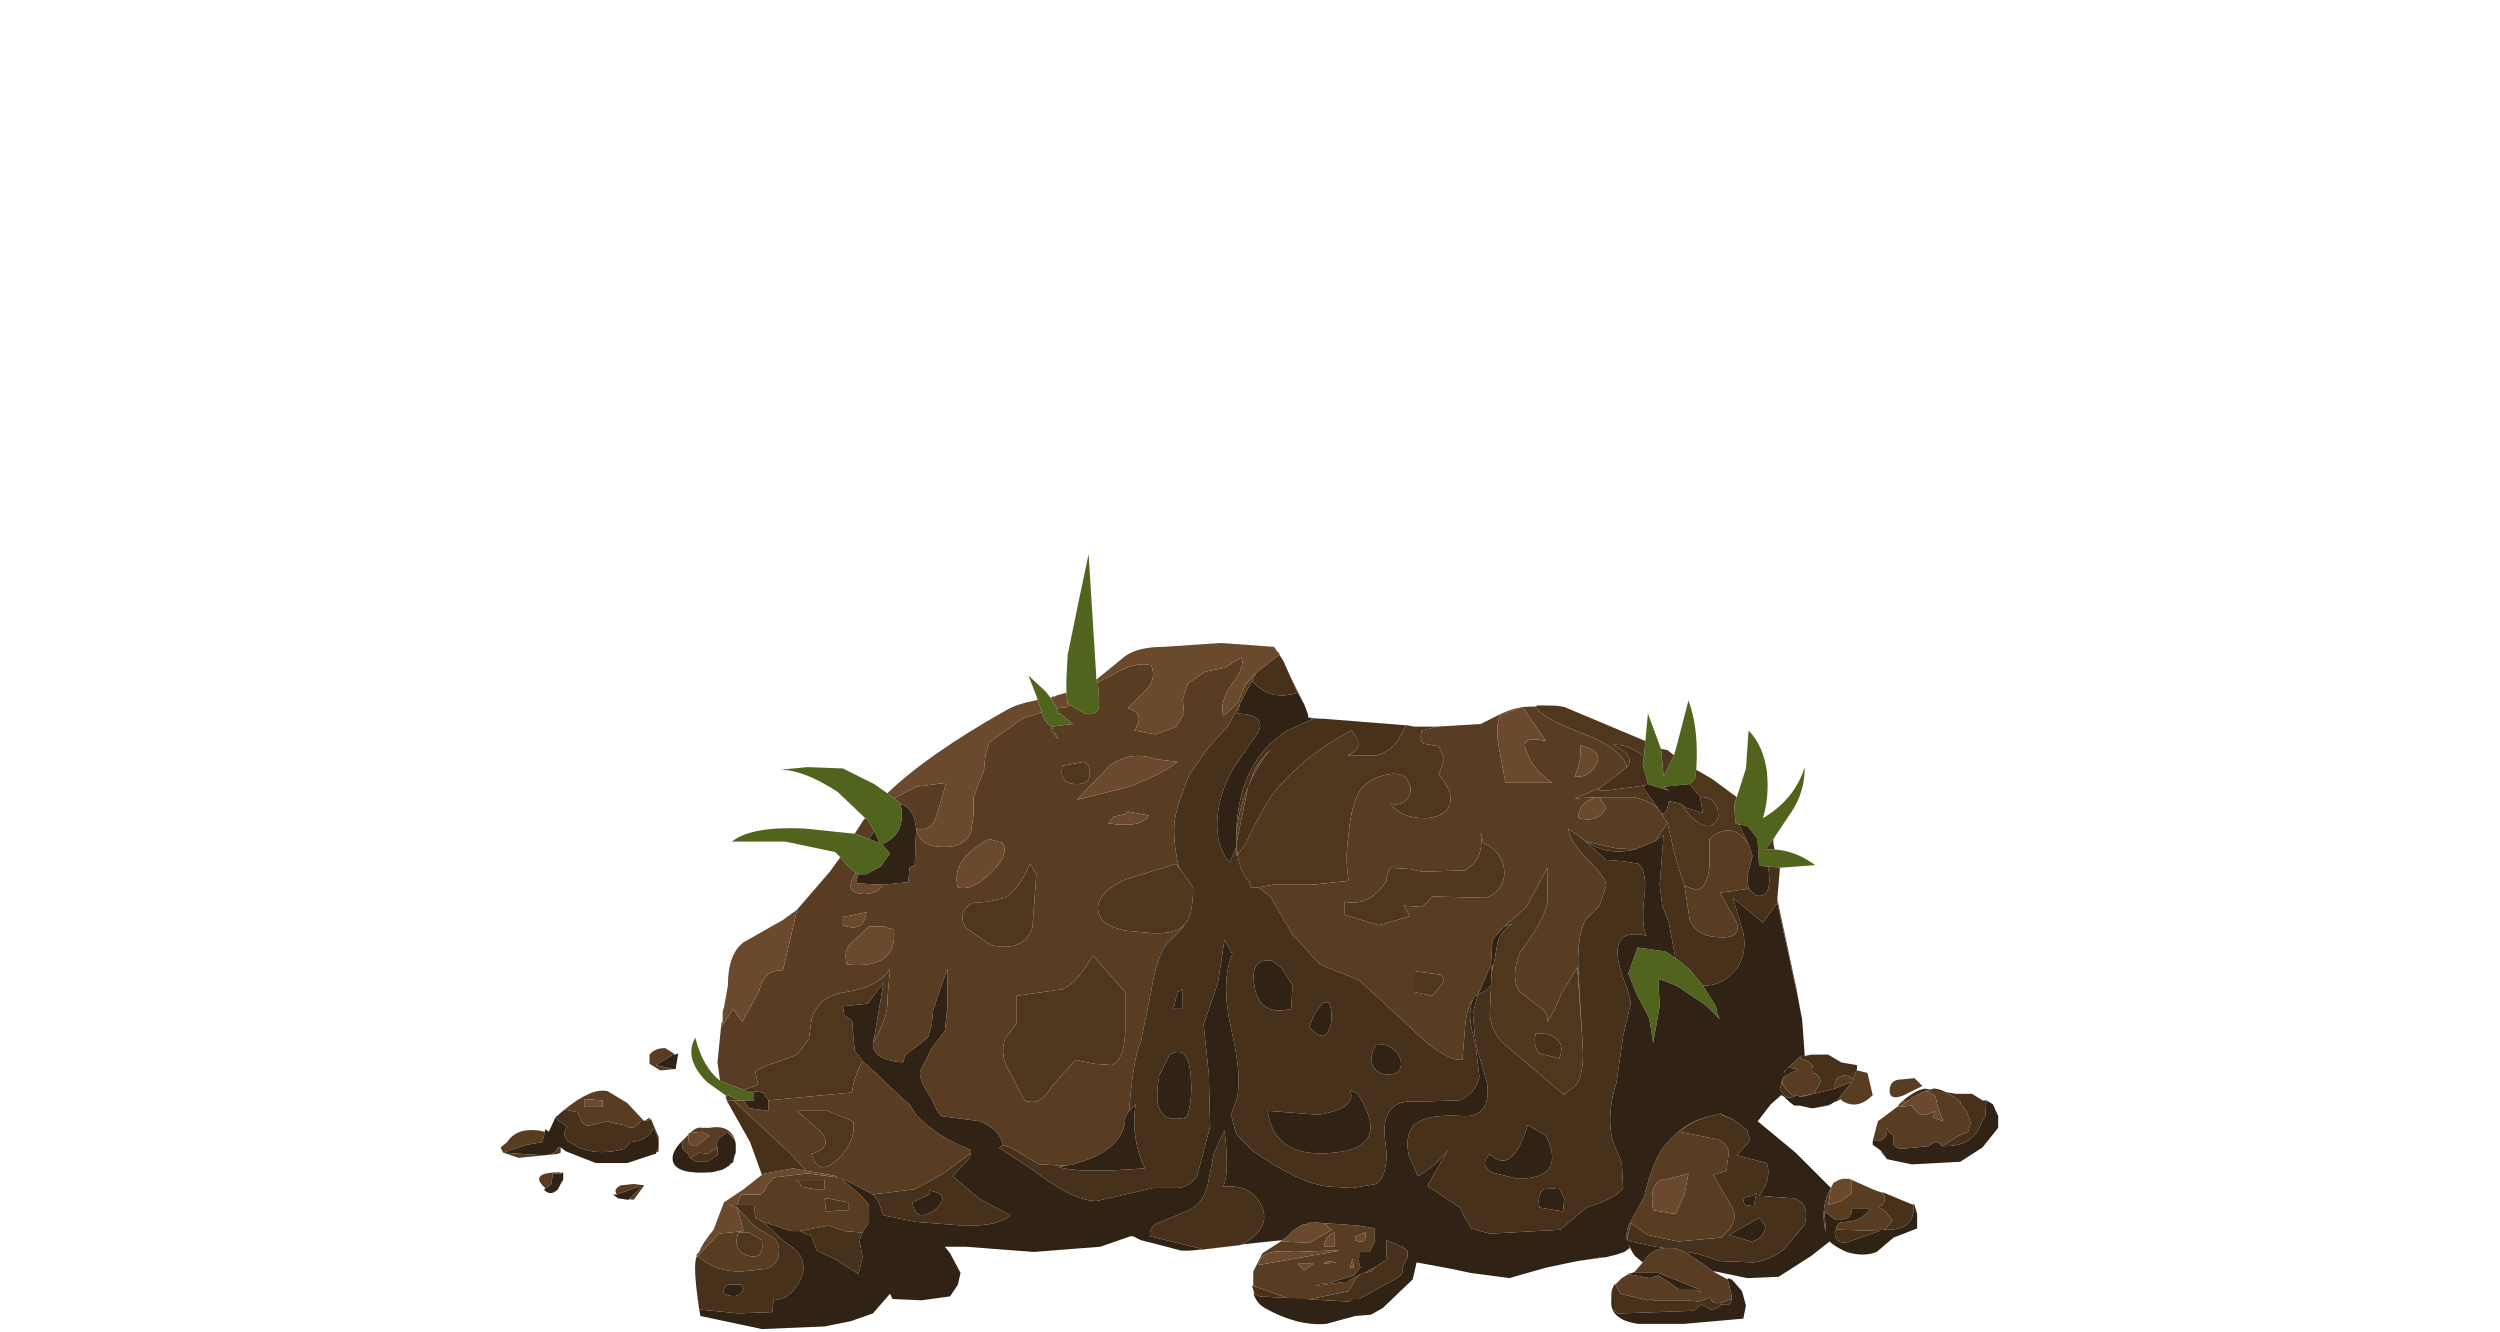 <?xml version="1.0" encoding="UTF-8" standalone="no"?>
<svg xmlns:xlink="http://www.w3.org/1999/xlink" height="50.95px" width="95.65px" xmlns="http://www.w3.org/2000/svg">
  <g transform="matrix(1.0, 0.0, 0.0, 1.0, 0.0, 0.0)">
    <use height="29.75" transform="matrix(1.0, 0.0, 0.0, 1.0, 19.15, 21.2)" width="57.3" xlink:href="#shape0"/>
  </g>
  <defs>
    <g id="shape0" transform="matrix(1.0, 0.0, 0.0, 1.0, -19.15, -21.2)">
      <path d="M40.8 26.5 L40.8 26.0 40.85 25.05 41.25 23.1 41.65 21.2 41.95 26.0 42.0 26.1 42.05 26.7 42.05 27.05 Q41.95 27.4 41.5 27.3 L40.9 26.95 40.85 26.9 40.8 26.5 M62.95 28.35 L63.05 27.3 63.55 28.65 63.65 29.7 64.05 28.9 64.2 28.35 64.6 26.8 Q65.0 27.85 64.9 29.45 L64.85 29.8 64.65 30.0 63.65 30.1 63.85 30.25 63.05 30.0 63.05 29.95 62.85 29.25 62.9 28.95 62.95 28.35 M66.45 30.5 L66.8 29.4 66.9 27.95 Q67.45 28.5 67.6 29.5 67.7 30.5 67.45 31.3 68.65 30.6 69.05 29.35 69.05 30.3 68.55 31.05 L67.85 32.1 67.55 32.5 67.9 32.5 Q68.7 32.55 69.45 33.1 L68.1 33.2 67.65 33.15 67.5 33.15 67.3 33.1 67.25 32.25 67.25 32.15 67.25 32.1 66.9 31.65 66.85 31.6 66.55 31.55 66.4 31.5 66.35 30.75 66.45 30.5 M27.75 41.9 L27.05 41.4 Q26.15 40.5 26.6 39.7 26.9 40.85 27.55 41.35 L28.45 41.7 28.85 41.7 28.85 42.1 28.45 42.1 28.3 42.1 27.85 41.9 27.75 41.9 M32.15 32.8 L31.95 32.6 30.05 32.2 28.0 32.2 Q28.75 31.6 30.8 31.7 L32.7 31.9 33.25 32.1 33.65 32.25 33.45 31.8 33.15 31.3 33.1 31.3 32.05 30.3 Q30.75 29.45 29.85 29.45 L30.9 29.35 32.25 29.4 33.45 30.0 33.95 30.35 34.2 30.55 34.4 30.7 34.45 30.75 Q34.7 31.9 33.75 32.3 L34.05 32.65 33.7 33.15 33.15 33.45 32.85 33.45 32.75 33.4 32.45 33.15 32.15 32.8 M39.7 26.75 L39.35 25.85 40.0 26.45 40.2 26.7 40.45 27.1 40.45 27.3 40.55 27.3 41.05 27.7 40.25 27.8 Q40.0 27.7 39.85 27.25 L39.85 27.2 39.7 26.75 M64.1 36.65 L64.65 37.1 65.15 37.7 65.65 38.5 65.7 38.75 65.8 39.0 65.65 38.85 65.25 38.45 64.35 37.85 Q64.2 37.7 63.45 37.45 L63.45 37.5 63.5 38.5 63.25 39.9 63.1 38.95 62.65 38.1 62.6 38.0 62.3 37.25 62.65 36.25 63.7 36.4 63.8 36.45 64.1 36.65" fill="#50641d" fill-rule="evenodd" stroke="none"/>
      <path d="M53.8 27.75 L53.85 27.75 54.1 27.8 54.65 27.8 55.0 27.8 54.4 27.95 Q54.3 28.3 54.45 28.45 L55.05 28.55 55.25 29.0 55.05 29.65 55.25 29.9 55.45 30.25 Q55.7 31.15 54.65 31.3 53.65 31.35 53.2 30.75 53.6 30.85 53.85 30.55 54.1 30.25 53.85 29.85 53.65 29.5 53.0 29.65 52.4 29.8 52.1 30.15 51.7 30.7 51.6 31.9 51.45 32.85 51.6 33.7 L50.2 33.85 48.7 33.85 48.15 33.95 47.85 33.95 47.8 33.75 Q47.45 33.35 47.35 32.7 L47.65 32.3 Q48.5 30.45 49.15 29.85 50.25 28.7 51.7 27.95 52.3 28.6 51.55 28.9 L52.65 28.9 Q53.15 28.8 53.5 28.3 L53.8 27.75 M59.4 27.0 L59.55 27.0 59.85 27.05 62.95 28.35 62.9 28.95 62.85 28.9 Q62.25 28.45 61.7 28.5 62.6 28.9 62.25 29.35 62.05 28.65 60.65 28.1 59.05 27.5 58.75 27.05 L58.8 27.0 59.4 27.0 M63.55 28.65 L63.8 28.7 64.05 28.9 63.65 29.7 63.55 28.65 M64.9 29.45 L65.5 29.8 66.45 30.5 66.35 30.75 66.4 31.5 66.55 31.55 66.75 32.0 66.9 32.3 Q66.25 31.35 65.4 32.1 L65.4 33.2 Q65.3 34.0 64.9 34.05 L64.45 33.9 64.1 32.8 63.8 31.5 63.55 31.1 Q63.75 31.25 63.85 30.65 L64.3 30.75 64.65 31.2 Q65.1 31.65 65.4 31.6 65.85 31.45 65.7 30.9 65.5 30.45 65.05 30.5 L64.65 30.0 64.85 29.8 64.9 29.45 M27.8 42.1 L27.8 42.05 27.75 41.95 27.8 41.95 27.85 41.9 28.3 42.1 28.05 42.1 27.8 42.1 M53.2 33.2 L53.95 33.25 54.4 33.35 54.45 33.35 56.05 33.3 Q56.8 32.9 56.65 31.85 L56.75 32.25 Q57.5 32.6 57.55 33.3 57.6 34.05 56.85 34.35 L54.8 34.3 54.4 34.7 53.7 34.65 53.95 35.05 52.75 35.4 51.45 35.0 51.45 34.5 Q52.4 34.7 53.05 33.7 53.05 33.4 53.2 33.2 M33.4 39.9 L33.45 39.7 33.8 37.6 33.2 38.4 32.25 38.5 32.3 38.85 32.6 39.05 32.7 40.2 33.0 40.6 Q32.65 41.25 32.6 41.8 L29.4 42.1 29.2 41.8 28.45 41.7 29.0 41.5 28.9 41.0 Q29.15 40.8 29.7 40.65 L30.5 40.35 30.95 39.75 31.05 39.0 Q31.3 38.1 32.4 37.95 33.65 37.75 34.05 37.05 L33.95 38.25 Q34.0 38.9 33.4 39.9 M60.55 39.95 Q60.65 41.45 60.05 41.7 L59.85 41.9 57.5 39.9 Q57.05 39.45 57.0 38.8 L57.05 37.7 57.05 37.5 57.1 37.05 57.15 36.9 57.3 36.05 Q57.4 35.65 57.85 35.35 L57.55 35.45 58.4 34.7 59.2 33.2 59.2 34.55 Q59.05 35.25 58.15 36.45 57.8 37.3 58.1 37.9 L58.8 38.45 Q59.25 38.7 59.2 39.1 L59.5 38.6 59.75 38.0 60.35 37.0 60.55 39.95 M45.15 33.25 L45.65 33.95 Q45.65 35.05 45.3 35.4 44.95 35.75 44.05 35.7 L43.0 35.6 Q42.25 35.4 42.1 35.1 41.7 34.3 43.05 33.65 L45.0 33.05 45.15 33.25 M41.2 30.0 Q40.5 30.0 40.65 29.3 L41.45 29.15 41.65 29.3 Q41.85 30.0 41.2 30.0 M43.05 37.95 L43.05 39.5 Q43.0 40.55 42.55 40.75 L41.85 40.7 41.15 40.55 40.25 41.55 Q39.8 42.35 39.2 42.1 L38.6 40.95 Q38.25 40.4 38.45 39.75 L38.9 39.15 38.9 38.1 40.65 37.85 Q41.25 37.6 41.8 36.55 L43.05 37.95 M59.6 39.8 Q59.35 39.5 58.85 39.55 L58.75 39.55 Q58.65 40.05 58.9 40.3 L59.65 40.5 Q59.85 40.05 59.6 39.8 M54.8 38.1 L54.1 37.95 54.1 37.15 55.15 37.3 55.25 37.55 54.8 38.1 M61.2 30.15 L61.15 30.25 61.45 30.25 62.95 30.05 62.85 30.1 63.45 30.95 Q63.05 30.6 62.5 30.5 L61.2 30.5 61.05 30.5 60.25 30.55 61.2 30.15 M40.25 27.8 L40.25 27.85 40.5 28.3 40.2 27.95 40.25 27.8 M39.4 33.05 L39.65 33.45 39.5 35.5 Q39.15 36.45 37.9 36.15 L36.95 35.5 Q36.6 34.9 37.2 34.55 L37.8 34.5 38.45 34.35 Q39.05 33.95 39.4 33.05 M28.25 47.15 L28.65 47.15 29.15 47.45 Q29.25 48.2 28.65 48.05 28.0 47.9 28.25 47.15 M30.5 42.5 L31.65 42.5 32.65 42.9 Q32.75 43.7 32.05 44.35 31.3 45.05 31.05 44.15 31.9 43.9 31.4 43.3 L30.5 42.5 M31.6 46.35 L31.55 45.85 31.65 45.85 32.45 46.0 32.45 46.3 31.6 46.35 M31.15 45.5 L30.65 45.4 30.6 45.25 30.45 45.15 31.55 45.15 31.55 45.5 31.15 45.5" fill="#4f371e" fill-rule="evenodd" stroke="none"/>
      <path d="M48.95 25.05 L49.9 26.95 49.65 26.5 49.1 25.3 48.95 25.05 M50.05 27.45 L50.55 27.5 50.25 27.5 50.05 27.45 M55.0 27.8 L56.65 27.7 57.25 27.4 Q57.7 27.15 58.25 27.05 L59.4 27.0 58.8 27.0 58.75 27.05 Q59.05 27.5 60.65 28.1 62.05 28.65 62.25 29.35 L61.2 30.15 60.25 30.55 61.05 30.5 Q60.35 30.75 60.4 31.3 61.15 31.5 61.45 30.9 L61.2 30.5 62.5 30.5 Q63.05 30.6 63.45 30.95 L63.55 31.1 63.8 31.5 63.3 32.2 62.55 32.5 61.8 32.45 60.7 32.2 60.45 32.0 60.55 32.1 60.0 31.7 Q60.05 32.15 60.75 32.9 61.45 33.55 61.45 33.9 L61.2 34.65 60.65 35.2 Q60.3 35.95 60.4 37.35 L60.55 39.95 60.35 37.0 59.75 38.0 59.5 38.6 59.2 39.1 Q59.25 38.7 58.8 38.45 L58.1 37.9 Q57.8 37.3 58.15 36.45 59.05 35.25 59.2 34.55 L59.2 33.2 58.4 34.7 57.55 35.45 57.1 35.95 57.05 36.8 57.05 36.9 56.55 38.05 56.4 38.15 56.35 38.25 56.3 38.3 Q56.1 38.65 56.05 39.35 L55.95 40.55 Q55.25 40.6 53.95 39.3 L52.0 37.5 50.5 36.9 49.45 35.75 48.6 34.3 48.15 33.95 48.7 33.85 50.2 33.85 51.6 33.7 Q51.45 32.85 51.6 31.9 51.7 30.7 52.1 30.15 52.4 29.8 53.0 29.65 53.65 29.5 53.85 29.85 54.1 30.25 53.85 30.55 53.6 30.85 53.2 30.75 53.65 31.35 54.65 31.3 55.7 31.15 55.45 30.25 L55.25 29.9 55.05 29.65 55.25 29.0 55.05 28.55 54.45 28.45 Q54.3 28.3 54.4 27.95 L55.0 27.8 M68.0 34.4 L68.75 37.9 68.9 38.75 68.75 38.0 68.0 34.55 68.0 34.4 M71.05 40.9 L71.05 40.95 71.45 41.05 71.65 41.9 Q71.05 42.5 70.45 42.1 L70.45 42.05 70.25 42.15 70.85 41.4 70.2 41.65 70.2 41.5 Q70.25 41.15 70.6 41.15 70.75 41.15 70.9 41.3 L71.05 40.9 M70.25 45.2 L70.45 45.1 70.55 45.1 70.35 45.15 70.25 45.2 M70.75 45.1 L71.65 45.5 72.05 45.65 Q72.25 46.0 71.85 46.2 L72.1 46.3 72.4 46.7 72.1 47.05 72.05 47.05 72.0 47.0 71.9 47.1 70.4 47.05 70.25 47.05 Q70.25 46.75 70.6 46.75 71.2 46.75 71.55 46.25 L70.85 46.25 Q70.85 46.65 70.45 46.65 L70.2 46.65 69.8 46.35 69.85 46.95 69.8 46.9 Q69.7 46.2 69.95 45.65 L70.05 45.45 69.95 46.1 70.45 45.95 70.85 45.65 70.85 45.2 70.75 45.1 M65.55 48.65 L66.1 48.95 66.25 49.55 66.25 49.7 65.8 49.85 Q65.5 49.9 65.45 49.65 L65.4 49.65 65.0 49.8 64.55 49.75 63.25 49.75 63.2 49.7 63.05 49.75 62.0 49.5 61.8 49.15 62.05 48.9 62.3 48.75 63.1 48.9 63.45 48.8 63.75 49.0 63.85 49.05 64.25 49.35 64.8 49.35 Q65.05 49.35 65.05 49.5 L65.05 49.35 63.45 48.7 62.45 48.7 62.55 48.65 62.85 48.3 63.05 48.05 Q63.3 47.8 63.7 47.75 L64.05 47.75 64.45 47.9 65.15 48.35 65.55 48.65 M62.4 47.8 L62.35 47.75 62.3 47.6 62.4 47.8 M61.45 48.1 L60.35 48.25 61.3 48.1 61.45 48.1 M47.95 49.2 L47.95 48.65 48.3 47.95 49.0 47.5 49.05 47.45 49.2 47.35 49.05 47.5 50.1 47.55 50.95 47.05 50.65 46.8 51.45 46.85 52.05 46.9 52.6 47.0 52.6 47.5 52.4 47.9 52.0 47.9 52.0 48.1 51.95 48.15 52.05 48.5 51.8 48.8 50.8 49.1 50.6 49.1 50.3 49.2 51.4 49.05 51.55 49.05 51.6 49.0 52.05 48.75 51.85 48.95 51.6 49.4 49.65 49.8 47.95 49.2 M47.35 47.65 L45.5 47.85 46.05 47.8 47.35 47.65 M26.65 48.1 L26.65 48.05 26.7 48.05 27.5 47.2 28.45 47.1 28.2 46.2 27.9 46.1 28.2 46.1 28.35 45.7 29.1 45.7 29.25 45.55 29.35 45.35 29.6 45.05 30.85 44.9 30.95 44.9 32.05 45.05 32.0 45.0 31.45 44.9 30.85 44.8 30.2 44.1 28.05 42.1 28.3 42.1 28.45 42.1 28.65 42.4 29.4 42.5 29.4 42.1 32.6 41.8 Q32.65 41.25 33.0 40.6 L33.45 41.0 34.5 42.0 34.8 42.25 35.05 42.65 Q35.85 43.5 37.15 44.0 L37.15 44.1 36.1 44.9 35.0 45.5 33.4 45.7 32.25 45.1 32.2 45.1 32.25 45.15 32.9 45.7 33.25 46.1 33.25 46.25 33.25 46.75 33.0 47.15 32.9 47.15 32.3 47.1 31.75 46.9 31.65 46.9 30.6 47.1 30.25 47.1 29.2 46.75 28.9 46.6 28.85 46.1 28.2 46.1 28.2 46.2 28.85 46.9 29.5 47.3 Q29.85 47.5 29.8 47.95 29.75 48.4 29.3 48.55 L28.35 48.65 Q27.3 48.65 26.7 48.05 L26.65 48.1 M27.8 41.95 L27.75 41.9 27.85 41.9 27.8 41.95 M27.55 41.35 L27.45 40.65 27.6 39.15 27.65 39.05 27.6 39.3 28.05 38.6 28.4 39.1 29.05 37.9 Q29.25 37.05 29.95 37.15 L30.5 34.8 31.75 33.35 32.15 32.8 32.45 33.15 32.75 33.4 Q32.25 34.1 32.95 34.2 33.5 34.25 33.8 33.85 L34.75 33.75 34.8 33.2 35.0 33.1 35.05 31.7 Q35.2 32.4 36.05 32.4 36.85 32.45 37.15 31.85 L37.25 31.15 37.25 30.5 37.65 29.45 37.7 28.9 37.85 28.4 39.1 27.5 39.85 27.25 Q40.0 27.7 40.25 27.8 L41.05 27.7 40.55 27.3 40.45 27.3 40.45 27.1 40.85 27.05 40.9 26.95 41.5 27.3 Q41.95 27.4 42.05 27.05 L42.05 26.7 42.0 26.1 42.6 25.8 Q43.4 25.3 44.05 25.45 44.25 26.0 43.85 26.4 L43.15 27.1 Q43.85 27.3 43.4 27.95 L44.2 28.1 45.0 27.8 45.3 27.3 45.25 26.75 45.45 26.15 46.1 25.7 46.85 25.55 47.5 25.15 Q47.65 25.5 47.15 26.15 46.65 26.85 46.8 27.4 L47.35 26.9 47.65 26.2 48.05 25.75 47.9 26.05 47.45 26.9 47.0 27.75 46.2 28.65 45.5 29.65 Q45.05 30.75 44.95 31.35 44.85 32.1 45.1 33.15 L45.15 33.25 45.0 33.05 43.05 33.65 Q41.7 34.3 42.1 35.1 42.25 35.4 43.0 35.6 L44.05 35.7 Q44.95 35.75 45.3 35.4 L45.3 35.45 44.65 36.1 Q44.25 36.6 44.05 37.9 L43.65 39.85 Q43.35 40.5 43.2 42.5 L43.05 42.75 Q43.05 44.0 41.05 44.55 L40.8 44.6 39.75 44.55 39.25 44.25 38.65 43.9 38.35 43.8 Q38.3 43.25 37.5 42.9 L36.75 42.8 36.0 42.7 35.8 42.4 35.65 42.05 Q35.15 41.3 35.2 41.0 L35.65 40.1 36.15 39.45 36.25 38.5 36.25 37.05 35.7 38.65 35.65 39.2 35.5 39.7 35.05 40.05 34.65 40.35 34.55 40.65 Q33.35 40.55 33.4 39.9 34.0 38.9 33.95 38.25 L34.05 37.05 Q33.65 37.75 32.4 37.95 31.3 38.1 31.05 39.0 L30.95 39.75 30.5 40.35 29.7 40.65 Q29.15 40.8 28.9 41.0 L29.0 41.5 28.45 41.7 27.55 41.35 M32.7 31.9 L33.05 31.35 33.15 31.3 33.45 31.8 33.25 32.1 32.7 31.9 M40.2 26.7 L40.25 26.65 40.35 26.65 40.2 26.7 M57.6 29.95 L59.4 29.95 Q58.7 29.5 58.45 28.85 58.05 28.1 59.15 28.35 L58.25 27.05 57.4 27.35 Q57.2 27.8 57.35 28.6 L57.6 29.95 M60.25 29.7 Q60.7 29.8 61.05 29.3 61.3 28.85 60.85 28.65 L60.45 28.5 Q60.55 29.0 60.25 29.7 M53.2 33.2 Q53.05 33.4 53.05 33.7 52.4 34.7 51.45 34.5 L51.45 35.0 52.75 35.4 53.95 35.05 53.7 34.65 54.4 34.7 54.8 34.3 56.85 34.35 Q57.6 34.05 57.55 33.3 57.5 32.6 56.75 32.25 L56.65 31.85 Q56.8 32.9 56.05 33.3 L54.45 33.35 54.4 33.35 53.95 33.25 53.2 33.2 M32.9 47.5 L32.9 47.55 32.85 47.55 32.9 47.5 M47.35 32.7 L47.3 32.75 47.3 32.4 47.3 32.3 47.3 31.95 Q47.35 31.1 47.75 30.1 L48.0 29.45 Q48.25 29.0 48.65 28.65 48.2 29.1 47.75 30.1 L47.3 32.3 47.35 32.7 M57.05 37.5 L57.05 37.05 57.1 36.9 57.1 37.05 57.05 37.5 M41.2 30.0 Q41.85 30.0 41.65 29.3 L41.45 29.15 40.65 29.3 Q40.5 30.0 41.2 30.0 M41.2 30.6 L43.2 30.1 Q44.5 29.6 45.05 29.15 L44.25 29.05 Q43.25 28.7 42.45 29.3 L41.2 30.6 M43.15 31.05 L43.05 31.15 42.6 31.25 42.4 31.5 Q43.65 31.7 43.95 31.2 L43.15 31.05 M43.05 37.95 L41.8 36.55 Q41.25 37.6 40.65 37.85 L38.9 38.1 38.9 39.15 38.45 39.75 Q38.25 40.4 38.6 40.95 L39.2 42.1 Q39.8 42.35 40.25 41.55 L41.15 40.55 41.85 40.7 42.55 40.75 Q43.0 40.55 43.05 39.5 L43.05 37.95 M52.2 48.7 L52.65 48.45 52.45 48.65 52.2 48.7 M49.65 48.35 L49.9 48.6 50.25 48.35 49.65 48.35 M49.85 48.1 L51.25 47.85 50.85 47.85 49.55 47.9 Q48.2 47.75 48.15 48.4 L49.85 48.1 M54.8 38.1 L55.25 37.55 55.15 37.3 54.1 37.15 54.1 37.95 54.8 38.1 M51.05 47.3 L51.05 47.15 Q50.7 47.3 50.65 47.7 L51.05 47.7 51.05 47.3 M51.85 47.45 Q52.3 47.65 52.25 47.15 L51.85 47.3 51.85 47.45 M51.75 48.15 L51.65 48.5 51.8 48.5 51.75 48.15 M50.65 48.35 L51.15 48.3 50.75 48.25 50.65 48.35 M64.45 33.9 L64.9 34.05 Q65.3 34.0 65.4 33.2 L65.4 32.1 Q66.25 31.35 66.9 32.3 L67.05 32.75 66.85 33.55 66.9 34.0 66.25 34.1 65.8 34.15 66.45 35.3 Q66.65 35.95 65.65 35.85 64.9 35.8 64.65 35.2 L64.45 33.9 M68.2 41.3 L68.25 41.2 68.8 40.9 68.4 40.85 68.25 41.05 68.25 41.0 68.9 40.4 68.85 40.45 69.0 40.55 Q69.45 40.65 69.35 41.05 69.65 41.1 69.65 41.4 L69.4 41.85 68.85 41.95 68.7 41.9 68.65 41.95 68.45 41.8 68.2 41.5 68.2 41.3 M65.85 42.65 L65.9 42.65 66.35 42.85 65.85 42.65 M65.45 42.7 Q64.8 42.85 64.25 43.3 L65.75 43.6 Q66.05 43.75 66.15 44.05 L66.05 44.8 65.55 44.95 66.25 46.15 Q66.6 46.75 65.85 47.35 L64.2 47.5 63.05 47.25 62.4 46.8 62.25 47.4 62.25 47.5 Q62.2 47.2 62.3 46.9 L62.9 45.8 Q63.25 44.3 63.8 43.7 64.5 42.9 65.45 42.7 M64.6 44.9 L63.85 45.1 Q63.05 45.1 63.25 46.3 L64.1 46.45 64.45 45.7 64.6 44.9 M74.3 43.85 L74.15 43.7 74.0 43.7 73.8 43.85 72.8 43.95 Q72.55 43.95 72.45 43.8 L72.45 43.45 72.25 43.3 72.2 43.15 72.2 43.25 Q72.2 43.7 71.65 43.65 L71.85 42.9 72.65 42.3 72.65 42.25 72.8 42.15 73.05 42.1 72.65 42.35 73.15 42.3 Q73.45 42.8 73.85 42.6 L74.05 42.5 73.95 42.75 74.35 42.9 74.15 42.4 74.05 41.95 73.75 41.75 73.65 41.75 74.0 41.65 Q74.45 41.7 75.0 42.15 L75.0 42.2 75.25 42.55 75.4 42.95 75.3 43.3 74.95 43.45 74.3 43.85 M72.3 41.65 Q72.35 41.3 72.75 41.3 L73.25 41.25 73.55 41.55 72.85 41.9 Q72.25 42.15 72.3 41.65 M19.25 44.1 L19.15 43.9 19.4 43.7 Q19.75 43.15 20.6 43.25 L20.85 43.3 20.75 43.7 20.15 43.8 19.25 44.1 20.75 44.2 Q21.25 44.2 21.35 43.9 L21.45 43.9 21.45 44.1 21.35 44.15 19.85 44.3 19.25 44.1 M21.6 42.45 Q22.65 41.6 23.25 41.75 L24.0 42.2 24.65 42.9 24.85 42.75 24.85 42.85 24.5 42.9 Q24.25 43.3 23.9 43.05 L23.4 42.95 23.25 42.9 22.6 43.05 Q22.35 43.1 22.25 42.9 L22.1 42.55 21.6 42.45 M40.25 27.8 L40.2 27.95 40.5 28.3 40.25 27.85 40.25 27.8 M34.2 30.55 L35.05 30.1 36.2 29.95 35.85 31.15 Q35.65 31.85 35.05 31.7 35.0 30.95 34.45 30.75 L34.4 30.7 34.2 30.55 M32.25 35.4 Q33.05 35.7 33.15 34.9 L32.45 35.05 32.25 35.05 32.25 35.4 M32.4 36.9 Q34.35 37.1 34.2 35.55 L33.95 35.5 33.85 35.45 33.25 35.45 32.6 36.05 Q32.25 36.35 32.4 36.9 M39.4 33.05 Q39.05 33.95 38.45 34.35 L37.8 34.5 37.2 34.55 Q36.6 34.9 36.95 35.5 L37.9 36.15 Q39.15 36.45 39.5 35.5 L39.65 33.45 39.4 33.05 M37.9 33.4 Q38.65 32.7 38.35 32.25 L37.85 32.1 Q36.35 32.9 36.65 33.95 37.2 34.1 37.9 33.4 M25.85 40.35 L25.75 40.35 25.1 40.75 25.75 40.9 25.85 40.9 25.35 40.95 25.25 40.95 24.85 40.7 24.85 40.35 Q25.05 40.1 25.45 40.1 L25.85 40.35 M26.4 43.35 Q26.65 43.1 26.85 43.15 L27.15 43.15 Q28.0 43.0 28.15 43.75 L28.1 43.6 27.9 43.35 27.9 43.4 27.85 43.3 27.5 43.55 27.4 43.8 27.45 43.9 27.1 44.15 26.75 44.1 26.4 44.3 26.3 44.1 Q26.0 44.0 26.15 43.6 L26.35 43.4 Q26.25 43.85 26.65 43.85 L27.15 43.45 26.85 43.3 26.4 43.35 M28.15 44.1 L28.05 44.4 28.1 44.25 28.15 44.1 M28.0 44.5 L27.9 44.6 27.95 44.5 28.0 44.5 M22.35 42.35 L23.05 42.35 23.05 42.1 22.35 42.05 22.35 42.35 M23.6 45.7 Q23.45 45.5 23.75 45.35 L24.25 45.3 24.65 45.35 24.25 45.9 23.65 45.85 24.05 45.9 24.45 45.5 24.45 45.4 23.6 45.7 M21.45 45.3 L21.55 45.1 21.55 45.15 21.45 45.3 M21.45 44.9 L21.15 44.9 21.1 45.3 20.85 45.5 20.85 45.45 Q20.2 44.85 21.45 44.85 L21.45 44.9 M28.25 47.15 Q28.0 47.9 28.65 48.05 29.25 48.2 29.15 47.45 L28.65 47.15 28.25 47.15 M30.5 42.5 L31.4 43.3 Q31.9 43.9 31.05 44.15 31.3 45.05 32.05 44.35 32.75 43.7 32.65 42.9 L31.65 42.5 30.5 42.5 M31.15 45.5 L31.55 45.5 31.55 45.15 30.45 45.15 30.6 45.25 30.65 45.4 31.15 45.5 M31.6 46.35 L32.45 46.3 32.45 46.0 31.65 45.85 31.55 45.85 31.6 46.35" fill="#593d23" fill-rule="evenodd" stroke="none"/>
      <path d="M41.95 26.0 L43.05 25.1 Q43.55 24.75 44.5 24.75 L46.7 24.6 48.75 24.75 48.85 24.9 48.95 25.0 48.95 25.05 48.05 25.75 47.65 26.2 47.35 26.9 46.8 27.4 Q46.65 26.85 47.15 26.15 47.65 25.5 47.5 25.15 L46.85 25.55 46.1 25.7 45.45 26.15 45.25 26.75 45.3 27.3 45.0 27.8 44.2 28.1 43.4 27.95 Q43.85 27.3 43.15 27.1 L43.85 26.4 Q44.25 26.0 44.05 25.45 43.4 25.3 42.6 25.8 L42.0 26.1 41.95 26.0 M70.05 45.45 L70.15 45.25 70.25 45.2 70.35 45.15 70.55 45.1 70.75 45.1 70.85 45.2 70.85 45.65 70.45 45.95 69.95 46.1 70.05 45.45 M26.65 48.05 L26.65 48.0 26.75 47.9 Q26.85 47.6 27.3 47.05 L27.7 46.0 28.45 45.5 29.15 44.95 29.25 44.9 30.35 44.7 30.85 44.8 31.45 44.9 32.0 45.0 32.05 45.05 30.95 44.9 30.85 44.9 29.6 45.05 29.35 45.35 29.25 45.55 29.1 45.7 28.35 45.7 28.2 46.1 27.9 46.1 28.2 46.2 28.45 47.1 27.5 47.2 26.7 48.05 26.65 48.05 M27.65 39.05 L27.65 38.7 27.7 38.55 27.85 37.7 Q27.85 36.5 28.45 36.05 L29.95 35.2 30.5 34.8 29.95 37.15 Q29.25 37.05 29.05 37.9 L28.4 39.1 28.05 38.6 27.6 39.3 27.65 39.05 M33.05 31.35 L33.1 31.3 33.15 31.3 33.05 31.35 M33.95 30.35 Q35.45 28.9 38.45 27.2 38.85 26.95 39.6 26.8 L39.65 26.8 39.7 26.75 39.85 27.2 39.85 27.25 39.1 27.5 37.85 28.4 37.7 28.9 37.65 29.45 37.25 30.5 37.25 31.15 37.15 31.85 Q36.85 32.45 36.05 32.4 35.2 32.4 35.05 31.7 35.65 31.85 35.85 31.15 L36.2 29.95 35.05 30.1 34.2 30.55 33.95 30.35 M40.35 26.65 L40.45 26.6 40.8 26.5 40.85 26.9 40.9 26.95 40.85 27.05 40.45 27.1 40.2 26.7 40.35 26.65 M60.25 29.7 Q60.55 29.0 60.45 28.5 L60.85 28.65 Q61.3 28.85 61.05 29.3 60.7 29.8 60.25 29.7 M57.6 29.95 L57.35 28.6 Q57.2 27.8 57.4 27.35 L58.25 27.05 59.15 28.35 Q58.05 28.1 58.45 28.85 58.7 29.5 59.4 29.95 L57.6 29.95 M43.15 31.05 L43.95 31.2 Q43.65 31.7 42.4 31.5 L42.6 31.25 43.05 31.15 43.15 31.05 M41.2 30.6 L42.45 29.3 Q43.25 28.7 44.25 29.05 L45.05 29.15 Q44.5 29.6 43.2 30.1 L41.2 30.6 M49.2 47.35 L49.45 47.1 49.75 46.9 49.85 46.85 49.95 46.85 50.15 46.75 50.65 46.8 50.95 47.05 50.1 47.55 49.05 47.5 49.2 47.35 M49.85 48.1 L48.15 48.4 Q48.2 47.75 49.55 47.9 L50.85 47.85 51.25 47.85 49.85 48.1 M49.65 48.35 L50.25 48.35 49.9 48.6 49.65 48.35 M50.65 48.35 L50.75 48.25 51.15 48.3 50.65 48.35 M51.75 48.15 L51.8 48.5 51.65 48.5 51.75 48.15 M51.85 47.45 L51.85 47.3 52.25 47.15 Q52.3 47.65 51.85 47.45 M51.05 47.3 L51.05 47.7 50.65 47.7 Q50.7 47.3 51.05 47.15 L51.05 47.3 M61.05 30.5 L61.2 30.5 61.45 30.9 Q61.15 31.5 60.4 31.3 60.35 30.75 61.05 30.5 M64.6 44.9 L64.45 45.7 64.1 46.45 63.25 46.3 Q63.05 45.1 63.85 45.1 L64.6 44.9 M73.05 42.1 L73.15 42.0 73.65 41.75 73.75 41.75 74.05 41.95 74.15 42.4 74.35 42.9 73.95 42.75 74.05 42.5 73.85 42.6 Q73.45 42.8 73.15 42.3 L72.65 42.35 73.05 42.1 M33.8 33.85 Q33.5 34.25 32.95 34.2 32.25 34.1 32.75 33.4 L32.85 33.45 Q32.75 33.65 32.8 33.8 L33.8 33.85 M32.4 36.9 Q32.25 36.35 32.6 36.05 L33.25 35.45 33.85 35.45 33.95 35.5 34.2 35.55 Q34.35 37.1 32.4 36.9 M32.25 35.4 L32.25 35.05 32.45 35.05 33.15 34.9 Q33.05 35.7 32.25 35.4 M37.9 33.4 Q37.2 34.1 36.65 33.95 36.35 32.9 37.85 32.1 L38.35 32.25 Q38.65 32.7 37.9 33.4 M26.4 43.35 L26.85 43.3 27.15 43.45 26.65 43.85 Q26.25 43.85 26.35 43.4 L26.35 43.35 26.4 43.35 M22.35 42.35 L22.35 42.05 23.05 42.1 23.05 42.35 22.35 42.35" fill="#6a492c" fill-rule="evenodd" stroke="none"/>
      <path d="M50.55 27.5 L50.65 27.5 53.8 27.75 53.5 28.3 Q53.15 28.8 52.65 28.9 L51.55 28.9 Q52.3 28.6 51.7 27.95 50.25 28.7 49.15 29.85 48.5 30.45 47.65 32.3 L47.35 32.7 Q47.45 33.35 47.8 33.75 L47.85 33.95 48.15 33.95 48.6 34.3 49.45 35.75 50.5 36.9 52.0 37.5 53.95 39.3 Q55.25 40.6 55.95 40.55 L56.05 39.35 Q56.1 38.65 56.3 38.3 L56.35 38.25 Q56.1 38.85 56.45 39.9 L56.35 38.75 56.55 38.05 56.85 37.9 57.05 37.7 57.0 38.8 Q57.05 39.45 57.5 39.9 L59.85 41.9 60.05 41.7 Q60.65 41.45 60.55 39.95 L60.4 37.35 Q60.3 35.95 60.65 35.2 L61.2 34.65 61.45 33.9 Q61.45 33.55 60.75 32.9 60.05 32.15 60.0 31.7 L60.55 32.1 61.45 32.9 62.1 32.95 62.7 33.05 Q63.05 33.4 62.9 34.4 62.8 35.5 63.0 35.8 61.25 35.4 62.25 37.8 L62.4 38.35 62.1 39.65 61.85 41.4 Q61.45 42.65 61.7 43.65 L62.05 44.5 62.1 45.45 Q61.85 45.85 60.7 46.2 L59.7 47.05 57.0 47.2 56.3 47.0 56.05 46.6 55.85 46.2 54.65 45.4 54.65 45.3 55.4 44.0 Q54.95 44.6 54.25 45.0 L53.9 44.2 Q53.75 43.5 54.05 43.1 54.5 42.6 56.0 42.7 57.05 42.75 56.9 41.45 L56.45 39.9 56.6 41.2 Q56.45 41.85 55.85 42.1 L54.25 42.15 Q53.3 42.05 53.05 42.75 52.9 43.05 53.05 44.1 53.05 45.05 52.65 45.3 L51.75 45.45 50.85 45.4 Q49.75 45.3 47.95 44.05 L47.3 43.4 47.1 42.65 47.3 42.1 Q47.55 41.25 47.1 39.35 46.7 37.55 47.15 36.5 L46.85 35.95 46.6 37.6 46.05 39.2 46.25 41.1 46.3 43.1 45.8 45.0 Q45.5 45.4 45.1 45.45 L44.15 45.45 43.05 45.7 41.95 45.95 Q41.05 45.95 39.5 44.75 L38.2 43.9 38.35 43.85 38.35 43.8 38.65 43.9 39.25 44.25 39.75 44.55 40.8 44.6 40.5 44.65 Q41.3 44.9 43.8 44.7 43.25 43.5 43.45 42.25 L43.2 42.5 Q43.35 40.5 43.65 39.85 L44.05 37.9 Q44.25 36.6 44.65 36.1 L45.3 35.45 45.3 35.4 Q45.65 35.05 45.65 33.95 L45.15 33.25 45.1 33.15 Q44.85 32.1 44.95 31.35 45.05 30.75 45.5 29.65 L46.2 28.65 47.0 27.75 47.45 26.9 47.35 27.3 Q48.45 27.35 48.15 28.0 L47.25 29.3 Q46.7 30.2 46.6 31.1 46.45 32.3 47.05 33.0 L47.3 32.4 47.3 32.75 47.35 32.7 47.3 32.3 47.75 30.1 Q48.2 29.1 48.65 28.65 48.25 29.0 48.0 29.45 L47.75 30.1 Q47.35 31.1 47.3 31.95 47.35 29.15 49.25 27.95 L50.25 27.5 50.55 27.5 M67.85 32.1 L67.85 32.3 67.9 32.5 67.55 32.5 67.85 32.1 M68.1 33.2 L68.0 34.4 68.0 34.55 67.45 35.3 66.3 34.35 66.7 35.7 Q66.85 36.5 66.45 37.05 65.9 37.75 65.15 37.7 L64.65 37.1 64.1 36.65 63.85 35.3 63.6 34.65 63.5 33.85 63.65 31.95 63.3 32.2 63.8 31.5 64.1 32.8 64.45 33.9 64.65 35.2 Q64.9 35.8 65.65 35.85 66.65 35.95 66.45 35.3 L65.8 34.15 66.25 34.1 66.9 34.0 67.15 34.25 Q67.85 34.45 67.65 33.15 L68.1 33.2 M69.05 40.4 L69.3 40.35 69.95 40.35 70.45 40.65 71.05 40.75 71.05 40.9 70.9 41.3 Q70.75 41.15 70.6 41.15 70.25 41.15 70.2 41.5 L70.2 41.65 69.0 41.95 68.85 41.95 69.4 41.85 69.65 41.4 Q69.65 41.1 69.35 41.05 69.45 40.65 69.0 40.55 L68.85 40.45 68.9 40.4 68.95 40.4 69.05 40.4 M70.05 42.25 L69.95 42.3 69.4 42.4 69.85 42.3 70.05 42.25 M72.05 45.65 L72.0 45.6 73.2 46.1 Q73.3 47.05 72.2 47.05 L72.05 47.05 72.1 47.05 72.4 46.7 72.1 46.3 71.85 46.2 Q72.25 46.0 72.05 45.65 M61.65 49.7 L61.65 49.55 Q61.65 49.3 61.8 49.1 L61.8 49.15 62.0 49.5 63.05 49.75 63.2 49.7 63.25 49.75 64.55 49.75 65.0 49.8 65.4 49.65 65.45 49.65 Q65.5 49.9 65.8 49.85 L66.25 49.7 Q66.25 50.0 65.85 49.9 65.75 50.1 65.45 50.1 L65.1 49.9 64.8 50.15 62.05 50.25 Q61.85 50.3 61.75 50.1 L61.75 49.7 61.65 49.7 M48.0 49.5 L47.9 49.2 47.95 49.2 49.65 49.8 51.6 49.4 51.85 48.95 52.05 48.75 52.2 48.7 52.45 48.65 52.65 48.45 53.05 48.2 53.1 48.15 53.05 48.1 53.05 47.7 53.05 47.5 53.05 47.45 53.15 47.5 53.65 47.7 54.05 48.0 53.85 47.85 53.85 48.1 53.65 48.5 Q53.75 48.7 53.45 48.9 L52.0 49.7 51.75 49.7 51.6 49.8 48.2 49.6 48.0 49.5 M47.4 47.65 L47.35 47.65 46.05 47.8 44.0 47.3 Q43.95 46.9 44.4 46.75 L45.5 46.3 Q46.05 46.0 46.2 45.35 L46.45 44.1 46.85 43.25 Q47.05 44.9 46.8 45.4 47.85 45.3 48.25 46.1 48.65 46.9 47.7 47.5 L47.4 47.65 M26.75 50.1 Q26.5 48.4 26.65 48.1 L26.7 48.05 Q27.3 48.65 28.35 48.65 L29.3 48.55 Q29.75 48.4 29.8 47.95 29.85 47.5 29.5 47.3 L28.85 46.9 28.2 46.2 28.2 46.1 28.85 46.1 28.9 46.6 29.2 46.75 30.0 47.5 Q30.65 47.9 30.7 48.25 30.85 48.7 30.45 49.25 30.05 49.8 29.6 49.7 L29.55 50.2 28.25 50.25 26.75 50.1 M29.15 44.95 L28.7 43.7 27.8 42.1 28.05 42.1 30.2 44.1 30.85 44.8 30.35 44.7 29.25 44.9 29.15 44.95 M62.25 29.35 Q62.6 28.9 61.7 28.5 62.25 28.45 62.85 28.9 L62.9 28.95 62.85 29.25 63.05 29.95 62.95 30.05 61.45 30.25 61.15 30.25 61.2 30.15 62.25 29.35 M37.15 44.1 L37.1 44.3 36.45 45.0 37.45 45.85 38.65 46.5 Q38.25 46.9 36.95 46.9 L35.05 46.75 33.8 46.5 33.6 45.95 33.4 45.7 35.0 45.5 36.1 44.9 37.15 44.1 M33.0 47.15 L32.9 47.4 32.9 47.5 32.85 47.55 32.9 47.55 33.0 48.1 32.85 48.75 32.0 48.2 31.25 47.85 31.05 47.3 30.6 47.1 31.65 46.9 31.75 46.9 32.3 47.1 32.9 47.15 33.0 47.15 M48.95 25.05 L49.1 25.3 49.65 26.5 Q48.6 26.85 47.9 26.05 L48.05 25.75 48.95 25.05 M50.45 42.65 L48.5 42.5 Q48.75 44.35 51.05 44.1 53.25 43.9 51.95 41.85 L51.65 41.7 Q51.95 42.4 50.45 42.65 M49.05 37.05 L48.65 36.75 Q47.8 36.65 48.0 37.75 48.2 38.9 49.4 38.6 L49.45 37.7 49.05 37.05 M45.25 37.85 L45.05 37.95 44.9 38.6 45.25 38.6 45.25 37.85 M45.55 41.1 Q45.45 39.95 44.75 40.35 L44.35 41.15 Q44.2 42.05 44.35 42.4 44.55 42.95 45.4 42.75 45.65 42.1 45.55 41.1 M59.6 39.8 Q59.85 40.05 59.65 40.5 L58.9 40.3 Q58.65 40.05 58.75 39.55 L58.85 39.55 Q59.35 39.5 59.6 39.8 M52.85 39.95 L52.65 39.95 Q52.4 40.4 52.5 40.7 52.65 41.1 53.05 41.1 53.65 41.15 53.6 40.6 53.45 40.05 52.85 39.95 M50.85 39.4 Q51.05 38.9 50.85 38.35 L50.65 38.35 Q50.25 38.75 50.1 39.3 50.65 39.9 50.85 39.4 M57.0 44.15 Q56.6 44.55 57.05 44.85 L58.05 45.1 Q59.95 45.1 59.15 43.45 L58.45 43.05 Q57.85 45.0 57.0 44.15 M58.9 46.2 L59.8 46.35 59.85 45.85 59.65 45.45 59.05 45.5 Q58.8 45.75 58.9 46.2 M64.3 30.75 L64.5 30.9 65.15 31.1 65.05 30.5 Q65.5 30.45 65.7 30.9 65.85 31.45 65.4 31.6 65.1 31.65 64.65 31.2 L64.3 30.75 M60.7 32.2 L61.8 32.45 62.55 32.5 Q61.5 32.75 60.7 32.2 M68.65 41.95 Q68.35 42.1 68.15 41.75 L68.1 41.65 68.25 41.1 68.2 41.3 68.2 41.5 68.45 41.8 68.65 41.95 M66.35 42.85 L66.85 43.25 66.85 43.3 66.95 43.55 66.95 43.6 66.9 43.7 66.45 44.2 67.6 44.5 Q67.8 45.1 67.3 45.75 L68.65 45.85 Q69.25 46.05 69.05 46.85 L68.25 47.8 Q67.75 48.2 67.1 48.3 L65.8 48.25 Q64.85 47.9 64.45 47.9 L64.05 47.75 63.7 47.75 63.35 47.7 62.4 47.5 62.3 47.45 62.25 47.4 62.4 46.8 63.05 47.25 64.2 47.5 65.85 47.35 Q66.6 46.75 66.25 46.15 L65.55 44.95 66.05 44.8 66.15 44.05 Q66.05 43.75 65.75 43.6 L64.25 43.3 Q64.8 42.85 65.45 42.7 L65.85 42.6 65.85 42.65 66.35 42.85 M69.8 46.9 L69.85 46.95 69.85 47.15 69.8 46.9 M70.25 47.05 L70.4 47.05 71.9 47.1 70.6 47.55 Q70.2 47.55 70.2 47.15 L70.25 47.05 M67.55 46.9 L67.3 46.6 66.15 47.25 67.0 47.5 Q67.5 47.4 67.55 46.9 M66.8 45.8 Q66.65 45.85 66.75 46.1 L67.1 46.15 67.2 45.65 67.05 45.75 66.8 45.8 M76.0 42.1 L75.95 42.75 75.85 42.85 Q75.55 43.85 74.45 43.85 L74.3 43.85 74.95 43.45 75.3 43.3 75.4 42.95 75.25 42.55 75.0 42.2 75.0 42.15 Q74.45 41.7 74.0 41.65 L73.65 41.75 73.15 42.0 73.05 42.1 72.8 42.15 72.65 42.25 Q73.25 41.7 73.65 41.65 L74.85 41.85 75.45 41.85 75.85 42.1 76.0 42.1 M72.0 44.05 L72.2 44.35 71.95 44.05 72.0 44.05 M21.25 42.75 L21.6 42.45 22.1 42.55 22.25 42.9 Q22.35 43.1 22.6 43.05 L23.25 42.9 23.4 42.95 23.9 43.05 Q24.25 43.3 24.5 42.9 L24.85 42.85 24.9 42.8 25.2 43.5 25.2 44.05 25.1 44.1 Q25.35 43.75 25.0 43.15 24.8 43.65 24.1 43.7 L23.9 43.95 Q22.65 44.3 21.8 43.7 21.45 43.45 21.7 43.1 L21.4 42.9 21.25 42.75 M26.4 44.3 L26.75 44.1 27.1 44.15 27.45 43.9 27.45 44.2 27.05 44.45 26.65 44.45 26.4 44.3 M27.9 43.4 L27.9 43.35 28.1 43.6 27.9 43.4 M28.05 44.4 L28.0 44.5 28.05 44.45 28.1 44.2 28.15 44.1 28.1 44.25 28.05 44.4 M28.45 49.3 L28.35 49.15 27.85 49.15 Q27.65 49.25 27.7 49.5 28.3 49.75 28.45 49.3 M35.55 45.55 L35.55 45.7 34.9 46.0 Q35.05 46.8 35.75 46.3 36.45 45.7 35.55 45.55" fill="#47311b" fill-rule="evenodd" stroke="none"/>
      <path d="M49.9 26.95 L50.05 27.35 50.05 27.45 50.25 27.5 49.25 27.95 Q47.35 29.15 47.3 31.95 L47.3 32.3 47.3 32.4 47.05 33.0 Q46.45 32.3 46.6 31.1 46.7 30.2 47.25 29.3 L48.15 28.0 Q48.45 27.35 47.35 27.3 L47.45 26.9 47.9 26.05 Q48.6 26.85 49.65 26.5 L49.9 26.95 M68.9 38.75 L68.95 39.0 69.05 40.4 68.95 40.4 68.9 40.4 68.25 41.0 68.25 41.05 68.4 40.85 68.8 40.9 68.25 41.2 68.2 41.3 68.25 41.1 68.1 41.65 68.15 41.75 Q68.35 42.1 68.65 41.95 L68.7 41.9 68.85 41.95 69.0 41.95 70.2 41.65 70.85 41.4 70.25 42.15 70.2 42.15 70.05 42.25 69.85 42.3 69.4 42.4 69.3 42.4 68.85 42.3 68.65 42.3 68.45 42.15 68.25 41.95 68.15 41.9 67.75 42.25 67.25 42.9 68.7 44.1 69.45 44.85 70.05 45.45 69.95 45.65 Q69.7 46.2 69.8 46.9 L69.85 47.15 69.85 46.95 69.8 46.35 70.2 46.65 70.45 46.65 Q70.85 46.65 70.85 46.25 L71.55 46.25 Q71.2 46.75 70.6 46.75 70.25 46.75 70.25 47.05 L70.2 47.15 Q70.2 47.55 70.6 47.55 L71.9 47.1 72.0 47.0 72.05 47.05 72.2 47.05 Q73.3 47.05 73.2 46.1 L73.2 46.05 73.25 46.1 73.35 46.45 73.35 47.0 72.45 47.35 71.8 47.9 Q71.3 48.1 70.65 47.9 70.2 47.7 70.0 47.5 L69.3 48.05 68.05 48.85 66.85 48.9 65.65 48.65 65.55 48.65 65.15 48.35 64.45 47.9 Q64.85 47.9 65.8 48.25 L67.1 48.3 Q67.75 48.2 68.25 47.8 L69.05 46.85 Q69.25 46.05 68.65 45.85 L67.3 45.75 Q67.8 45.1 67.6 44.5 L66.45 44.2 66.9 43.7 66.95 43.6 66.95 43.55 66.85 43.3 66.85 43.25 66.35 42.85 65.9 42.65 65.85 42.65 65.85 42.6 65.45 42.7 Q64.5 42.9 63.8 43.7 63.25 44.3 62.9 45.8 L62.3 46.9 Q62.2 47.2 62.25 47.5 L62.25 47.4 62.3 47.45 62.4 47.5 63.35 47.7 63.7 47.75 Q63.3 47.8 63.05 48.05 L62.85 48.3 62.55 48.05 62.45 47.9 62.4 47.8 62.3 47.6 62.35 47.75 62.15 47.9 61.85 48.0 61.45 48.1 61.3 48.1 60.35 48.25 59.15 48.5 57.75 48.9 56.25 48.7 55.55 48.55 54.2 48.3 54.05 48.95 52.9 50.05 52.45 50.3 51.85 50.35 50.75 50.65 Q49.65 50.75 48.4 50.05 48.05 49.85 47.95 49.45 L48.0 49.5 48.2 49.6 51.6 49.8 51.75 49.7 52.0 49.7 53.45 48.9 Q53.75 48.7 53.65 48.5 L53.85 48.1 53.85 47.85 54.05 48.0 53.65 47.7 53.15 47.5 53.05 47.45 53.05 47.5 53.05 47.7 53.05 48.1 53.1 48.15 53.05 48.2 52.65 48.45 52.2 48.7 52.05 48.75 51.6 49.0 51.55 49.05 51.4 49.05 50.3 49.2 50.6 49.1 50.8 49.1 51.8 48.8 52.05 48.5 51.95 48.15 52.0 48.1 52.0 47.9 52.4 47.9 52.6 47.5 52.6 47.0 52.05 46.9 51.45 46.85 50.65 46.8 50.15 46.75 49.95 46.85 49.85 46.85 49.75 46.9 49.45 47.1 49.2 47.35 49.05 47.45 47.6 47.6 47.4 47.65 47.7 47.5 Q48.65 46.9 48.25 46.1 47.85 45.3 46.8 45.4 47.05 44.9 46.85 43.25 L46.45 44.1 46.2 45.35 Q46.05 46.0 45.5 46.3 L44.4 46.75 Q43.95 46.9 44.0 47.3 L46.05 47.8 45.5 47.85 45.2 47.85 44.05 47.55 43.65 47.45 43.35 47.3 43.25 47.3 42.1 47.7 39.55 47.9 36.95 47.7 36.15 47.7 36.35 47.95 36.75 48.7 36.65 49.15 36.35 49.6 35.25 49.75 34.15 49.7 34.05 49.5 33.4 50.25 32.55 50.55 31.55 50.75 29.15 50.85 26.8 50.35 26.75 50.1 28.25 50.25 29.55 50.2 29.6 49.7 Q30.05 49.8 30.45 49.25 30.85 48.7 30.7 48.25 30.65 47.9 30.0 47.5 L29.2 46.75 30.25 47.1 30.6 47.1 31.05 47.3 31.25 47.85 32.0 48.2 32.85 48.75 33.0 48.1 32.9 47.55 32.9 47.5 32.9 47.4 33.0 47.15 33.25 46.75 33.25 46.25 33.25 46.1 32.9 45.7 32.25 45.15 32.2 45.1 32.25 45.1 33.4 45.7 33.6 45.95 33.8 46.5 35.05 46.75 36.95 46.9 Q38.25 46.9 38.65 46.5 L37.45 45.85 36.45 45.0 37.1 44.3 37.15 44.1 37.15 44.0 Q35.85 43.5 35.05 42.65 L34.8 42.25 34.5 42.0 33.45 41.0 33.0 40.6 32.7 40.2 32.6 39.05 32.3 38.85 32.25 38.5 33.2 38.4 33.8 37.6 33.45 39.7 33.4 39.9 Q33.35 40.55 34.55 40.65 L34.65 40.35 35.05 40.05 35.5 39.7 35.65 39.2 35.7 38.65 36.25 37.05 36.25 38.5 36.15 39.45 35.65 40.1 35.2 41.0 Q35.15 41.3 35.65 42.05 L35.8 42.4 36.0 42.7 36.75 42.8 37.5 42.9 Q38.3 43.25 38.35 43.8 L38.35 43.85 38.2 43.9 39.5 44.75 Q41.05 45.95 41.95 45.95 L43.05 45.7 44.15 45.45 45.1 45.45 Q45.5 45.4 45.8 45.0 L46.3 43.1 46.25 41.1 46.05 39.2 46.6 37.6 46.85 35.95 47.15 36.5 Q46.7 37.55 47.1 39.35 47.55 41.25 47.3 42.1 L47.1 42.65 47.3 43.4 47.95 44.05 Q49.75 45.3 50.85 45.4 L51.75 45.45 52.65 45.3 Q53.05 45.05 53.05 44.1 52.9 43.05 53.05 42.75 53.3 42.05 54.25 42.15 L55.85 42.1 Q56.45 41.85 56.6 41.2 L56.45 39.9 56.9 41.45 Q57.05 42.75 56.0 42.7 54.5 42.6 54.05 43.1 53.75 43.5 53.9 44.2 L54.25 45.0 Q54.95 44.6 55.4 44.0 L54.65 45.3 54.65 45.4 55.85 46.2 56.05 46.6 56.3 47.0 57.0 47.2 59.7 47.05 60.7 46.2 Q61.85 45.85 62.1 45.45 L62.05 44.5 61.7 43.65 Q61.45 42.65 61.85 41.4 L62.1 39.65 62.4 38.35 62.25 37.8 Q61.25 35.4 63.0 35.8 62.8 35.5 62.9 34.4 63.05 33.4 62.7 33.05 L62.1 32.95 61.45 32.9 60.55 32.1 60.45 32.0 60.7 32.2 Q61.5 32.75 62.55 32.5 L63.3 32.2 63.65 31.95 63.5 33.85 63.6 34.65 63.85 35.3 64.1 36.65 63.8 36.45 63.7 36.4 62.65 36.25 62.3 37.25 62.6 38.0 62.65 38.1 63.1 38.95 63.25 39.9 63.5 38.5 63.45 37.5 63.45 37.45 Q64.2 37.7 64.35 37.85 L65.25 38.45 65.65 38.85 65.8 39.0 65.7 38.75 65.65 38.5 65.15 37.7 Q65.9 37.75 66.45 37.05 66.85 36.5 66.7 35.7 L66.3 34.35 67.45 35.3 68.0 34.55 68.75 38.0 68.9 38.75 M66.1 48.95 L66.1 48.9 66.25 48.95 66.35 49.05 66.65 49.4 66.8 49.95 66.7 50.45 66.15 50.5 64.45 50.65 62.65 50.65 Q61.7 50.5 61.65 49.9 L61.65 49.7 61.75 49.7 61.75 50.1 Q61.85 50.3 62.05 50.25 L64.8 50.15 65.1 49.9 65.45 50.1 Q65.75 50.1 65.85 49.9 66.25 50.0 66.25 49.7 L66.25 49.55 66.1 48.95 M62.3 48.75 L62.25 48.75 62.45 48.7 63.45 48.7 65.05 49.35 65.05 49.5 Q65.05 49.35 64.8 49.35 L64.25 49.35 63.85 49.05 63.75 49.0 63.45 48.8 63.1 48.9 62.3 48.75 M57.05 37.7 L56.85 37.9 56.55 38.05 56.35 38.75 56.45 39.9 Q56.1 38.85 56.35 38.25 L56.4 38.15 56.55 38.05 57.05 36.9 57.05 36.8 57.1 35.95 57.55 35.45 57.85 35.35 Q57.4 35.65 57.3 36.05 L57.15 36.9 57.1 37.05 57.1 36.9 57.05 37.05 57.05 37.5 57.05 37.7 M43.2 42.5 L43.45 42.25 Q43.25 43.5 43.8 44.7 41.3 44.9 40.5 44.65 L40.8 44.6 41.05 44.55 Q43.05 44.0 43.05 42.75 L43.2 42.5 M49.05 37.05 L49.45 37.7 49.4 38.6 Q48.2 38.9 48.0 37.75 47.8 36.65 48.65 36.75 L49.05 37.05 M50.45 42.65 Q51.95 42.4 51.65 41.7 L51.95 41.85 Q53.25 43.9 51.05 44.1 48.75 44.35 48.5 42.5 L50.45 42.65 M45.25 37.85 L45.25 38.6 44.9 38.6 45.05 37.95 45.25 37.85 M45.55 41.1 Q45.65 42.1 45.4 42.75 44.55 42.95 44.35 42.4 44.2 42.05 44.35 41.15 L44.75 40.35 Q45.45 39.95 45.55 41.1 M50.85 39.4 Q50.65 39.9 50.1 39.3 50.25 38.75 50.65 38.35 L50.85 38.35 Q51.05 38.9 50.85 39.4 M52.85 39.95 Q53.45 40.05 53.6 40.6 53.65 41.15 53.05 41.1 52.65 41.1 52.5 40.7 52.4 40.4 52.65 39.95 L52.85 39.95 M58.9 46.2 Q58.8 45.75 59.05 45.5 L59.65 45.45 59.85 45.85 59.8 46.35 58.9 46.2 M57.0 44.15 Q57.85 45.0 58.45 43.05 L59.15 43.45 Q59.95 45.1 58.05 45.1 L57.05 44.85 Q56.6 44.55 57.0 44.15 M63.05 29.95 L63.05 30.0 63.85 30.25 63.65 30.1 64.65 30.0 65.05 30.5 65.15 31.1 64.5 30.9 64.3 30.75 63.85 30.65 Q63.75 31.25 63.55 31.1 L63.45 30.95 62.85 30.1 62.95 30.05 63.05 29.95 M66.9 32.3 L66.75 32.0 66.55 31.55 66.85 31.6 66.9 31.65 67.25 32.1 67.25 32.15 67.25 32.25 67.3 33.1 67.5 33.15 67.65 33.15 Q67.85 34.45 67.15 34.25 L66.9 34.0 66.85 33.55 67.05 32.75 66.9 32.3 M66.8 45.8 L67.05 45.75 67.2 45.65 67.1 46.15 66.75 46.1 Q66.65 45.85 66.8 45.8 M67.55 46.9 Q67.5 47.4 67.0 47.5 L66.15 47.25 67.3 46.6 67.55 46.9 M76.0 42.1 L76.25 42.25 76.45 42.7 76.45 43.15 75.85 43.9 75.0 44.45 73.15 44.55 72.2 44.35 72.0 44.05 71.65 43.8 71.65 43.65 Q72.2 43.7 72.2 43.25 L72.2 43.15 72.25 43.3 72.45 43.45 72.45 43.8 Q72.55 43.95 72.8 43.95 L73.8 43.85 74.0 43.7 74.15 43.7 74.3 43.85 74.45 43.85 Q75.55 43.85 75.85 42.85 L75.95 42.75 76.0 42.1 M19.25 44.1 L20.15 43.8 20.75 43.7 20.85 43.3 20.85 43.2 21.0 43.3 21.25 42.75 21.4 42.9 21.7 43.1 Q21.45 43.45 21.8 43.7 22.65 44.3 23.9 43.95 L24.1 43.7 Q24.8 43.65 25.0 43.15 25.35 43.75 25.1 44.1 L25.1 44.15 25.05 44.15 24.0 44.5 22.8 44.5 21.65 44.05 21.45 43.9 21.35 43.9 Q21.25 44.2 20.75 44.2 L19.25 44.1 M35.05 31.7 L35.0 33.1 34.8 33.2 34.75 33.75 33.8 33.85 32.8 33.8 Q32.75 33.65 32.85 33.45 L33.15 33.45 33.7 33.15 34.05 32.65 33.75 32.3 Q34.7 31.9 34.45 30.75 35.0 30.95 35.05 31.7 M33.45 31.8 L33.65 32.25 33.25 32.1 33.45 31.8 M25.85 40.9 L25.75 40.9 25.1 40.75 25.75 40.35 25.85 40.35 25.95 40.3 25.85 40.9 M26.15 43.6 Q26.0 44.0 26.3 44.1 L26.4 44.3 26.65 44.45 27.05 44.45 27.45 44.2 27.45 43.9 27.4 43.8 27.5 43.55 27.85 43.3 27.9 43.4 28.1 43.6 28.15 43.75 28.15 43.9 28.15 44.1 28.1 44.2 28.05 44.45 28.0 44.5 27.95 44.5 27.9 44.6 27.65 44.75 27.25 44.85 Q25.9 44.95 25.75 44.45 25.65 44.1 26.1 43.65 L26.15 43.6 M28.45 41.7 L29.2 41.8 29.4 42.1 29.4 42.5 28.65 42.4 28.45 42.1 28.85 42.1 28.85 41.7 28.45 41.7 M23.6 45.7 L24.45 45.4 24.45 45.5 24.05 45.9 23.65 45.85 23.45 45.7 23.6 45.7 M21.45 45.3 L21.35 45.5 Q21.05 45.8 20.8 45.5 L20.85 45.5 21.1 45.3 21.15 44.9 21.45 44.9 21.55 44.85 21.55 45.1 21.45 45.3 M28.45 49.3 Q28.3 49.75 27.7 49.5 27.65 49.25 27.85 49.15 L28.35 49.15 28.45 49.3 M35.55 45.55 Q36.45 45.7 35.75 46.3 35.05 46.8 34.9 46.0 L35.55 45.7 35.55 45.55" fill="#312216" fill-rule="evenodd" stroke="none"/>
    </g>
  </defs>
</svg>
